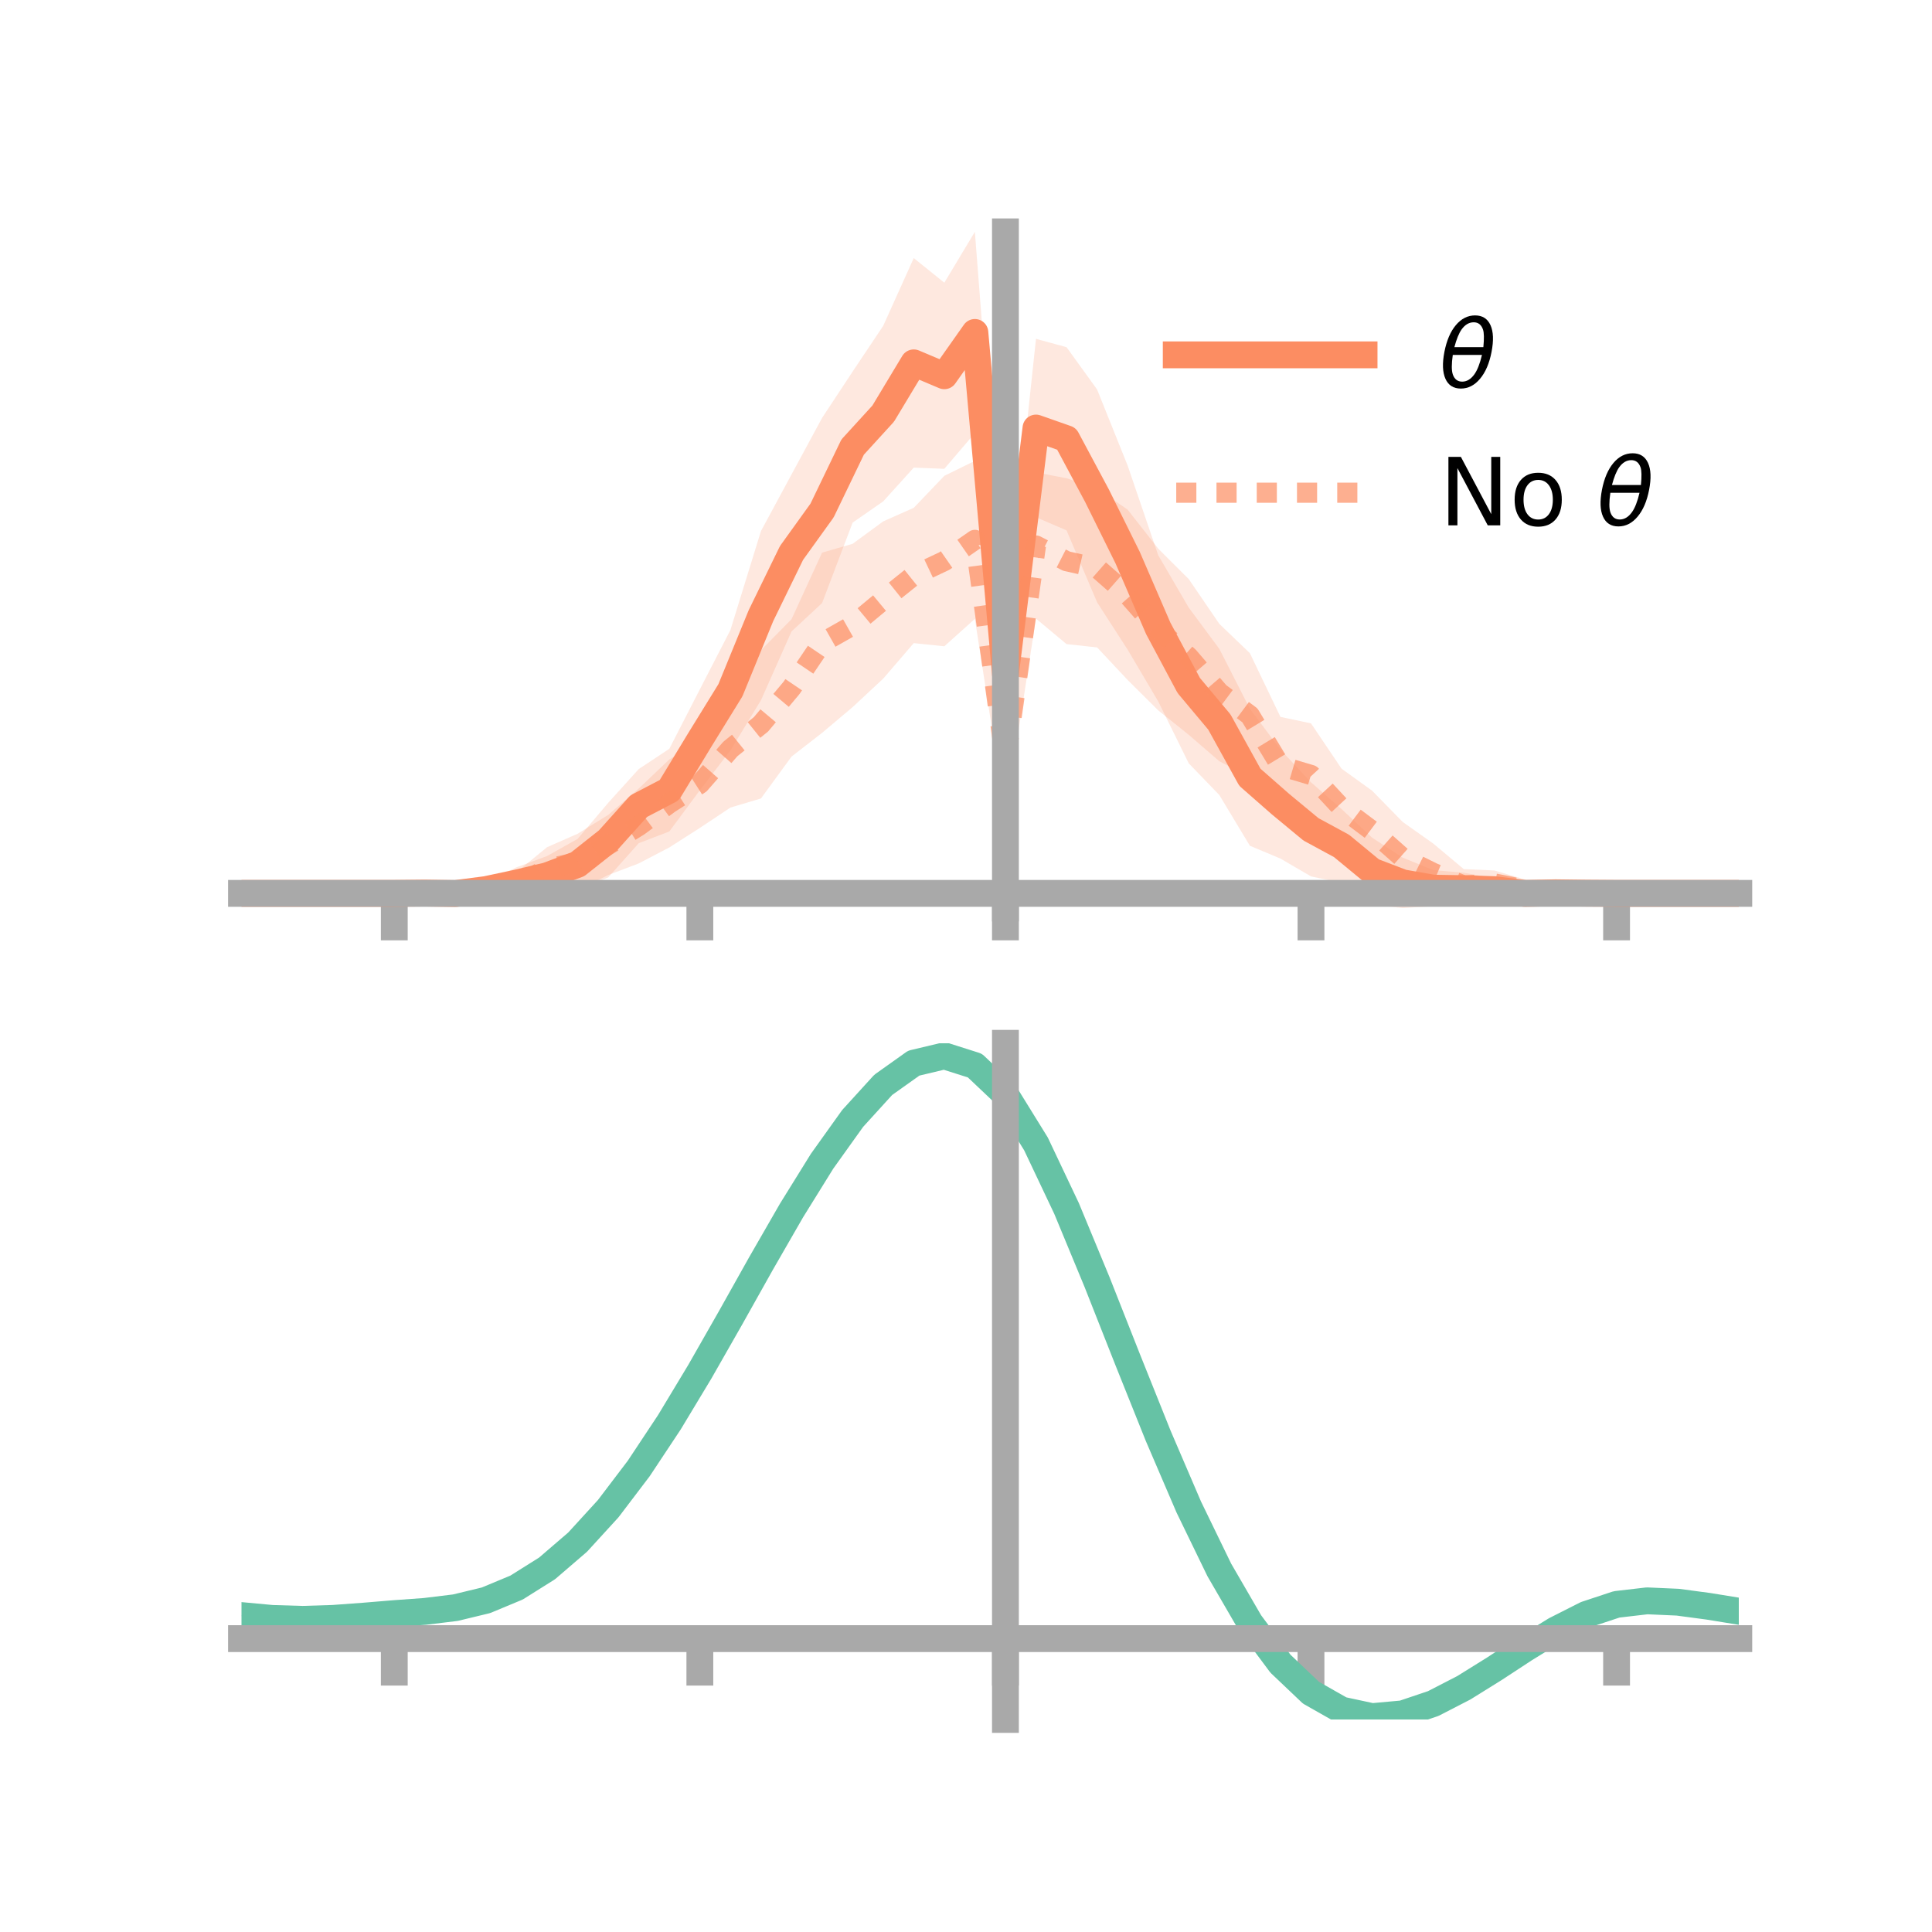 <?xml version="1.0" encoding="utf-8" standalone="no"?>
<!DOCTYPE svg PUBLIC "-//W3C//DTD SVG 1.1//EN"
  "http://www.w3.org/Graphics/SVG/1.1/DTD/svg11.dtd">
<!-- Created with matplotlib (https://matplotlib.org/) -->
<svg height="144pt" version="1.1" viewBox="0 0 144 144" width="144pt" xmlns="http://www.w3.org/2000/svg" xmlns:xlink="http://www.w3.org/1999/xlink">
 <defs>
  <style type="text/css">*{stroke-linecap:butt;stroke-linejoin:round;}</style>
 </defs>
 <g id="figure_1">
  <g id="patch_1">
   <path d="M 0 144 
L 144 144 
L 144 0 
L 0 0 
z
" style="fill:none;"/>
  </g>
  <g id="axes_1">
   <g id="patch_2">
    <path d="M 18 67.68 
L 129.6 67.68 
L 129.6 17.28 
L 18 17.28 
z
" style="fill:none;"/>
   </g>
   <g id="PolyCollection_1">
    <path clip-path="url(#p5b3dad18bf)" d="M 18 66.586 
L 18 66.586 
L 20.278 66.586 
L 22.555 66.586 
L 24.833 66.586 
L 27.11 66.586 
L 29.388 66.586 
L 31.665 66.397 
L 33.943 66.463 
L 36.22 65.735 
L 38.498 64.642 
L 40.776 63.805 
L 43.053 62.526 
L 45.331 59.839 
L 47.608 57.321 
L 49.886 55.812 
L 52.163 51.378 
L 54.441 46.959 
L 56.718 39.581 
L 58.996 35.364 
L 61.273 31.15 
L 63.551 27.695 
L 65.829 24.286 
L 68.106 19.236 
L 70.384 21.071 
L 72.661 17.28 
L 74.939 46.659 
L 77.216 25.255 
L 79.494 25.877 
L 81.771 29.03 
L 84.049 34.704 
L 86.327 41.385 
L 88.604 45.291 
L 90.882 48.364 
L 93.159 52.828 
L 95.437 55.869 
L 97.714 58.31 
L 99.992 60.301 
L 102.269 62.435 
L 104.547 63.923 
L 106.824 64.854 
L 109.102 65.047 
L 111.38 65.46 
L 113.657 66.122 
L 115.935 66.192 
L 118.212 66.344 
L 120.49 66.586 
L 122.767 66.586 
L 125.045 66.586 
L 127.322 66.586 
L 129.6 66.586 
L 129.6 66.586 
L 129.6 66.586 
L 127.322 66.586 
L 125.045 66.586 
L 122.767 66.586 
L 120.49 66.587 
L 118.212 66.799 
L 115.935 66.893 
L 113.657 67.055 
L 111.38 67.158 
L 109.102 67.424 
L 106.824 67.542 
L 104.547 67.68 
L 102.269 67.425 
L 99.992 65.802 
L 97.714 65.321 
L 95.437 63.993 
L 93.159 63.039 
L 90.882 59.257 
L 88.604 56.897 
L 86.327 52.279 
L 84.049 48.424 
L 81.771 44.893 
L 79.494 39.53 
L 77.216 38.552 
L 74.939 53.815 
L 72.661 32.277 
L 70.384 34.943 
L 68.106 34.854 
L 65.829 37.371 
L 63.551 38.952 
L 61.273 44.948 
L 58.996 47.064 
L 56.718 52.189 
L 54.441 55.935 
L 52.163 58.901 
L 49.886 61.973 
L 47.608 62.845 
L 45.331 65.401 
L 43.053 66.318 
L 40.776 66.748 
L 38.498 66.998 
L 36.22 66.872 
L 33.943 66.736 
L 31.665 66.728 
L 29.388 66.586 
L 27.11 66.586 
L 24.833 66.586 
L 22.555 66.586 
L 20.278 66.586 
L 18 66.586 
z
" style="fill:#fc8d62;fill-opacity:0.2;"/>
   </g>
   <g id="PolyCollection_2">
    <path clip-path="url(#p5b3dad18bf)" d="M 18 66.586 
L 18 66.586 
L 20.278 66.586 
L 22.555 66.586 
L 24.833 66.586 
L 27.11 66.586 
L 29.388 66.586 
L 31.665 66.509 
L 33.943 66.199 
L 36.22 65.8 
L 38.498 65.01 
L 40.776 63.144 
L 43.053 62.143 
L 45.331 60.738 
L 47.608 58.775 
L 49.886 56.605 
L 52.163 55.137 
L 54.441 51.449 
L 56.718 48.462 
L 58.996 46.152 
L 61.273 41.19 
L 63.551 40.531 
L 65.829 38.861 
L 68.106 37.85 
L 70.384 35.467 
L 72.661 34.349 
L 74.939 52.666 
L 77.216 35.21 
L 79.494 35.647 
L 81.771 36.42 
L 84.049 37.987 
L 86.327 40.892 
L 88.604 43.165 
L 90.882 46.5 
L 93.159 48.683 
L 95.437 53.434 
L 97.714 53.915 
L 99.992 57.292 
L 102.269 58.934 
L 104.547 61.262 
L 106.824 62.872 
L 109.102 64.779 
L 111.38 64.879 
L 113.657 65.549 
L 115.935 66.322 
L 118.212 66.514 
L 120.49 66.586 
L 122.767 66.586 
L 125.045 66.586 
L 127.322 66.586 
L 129.6 66.586 
L 129.6 66.586 
L 129.6 66.586 
L 127.322 66.586 
L 125.045 66.586 
L 122.767 66.586 
L 120.49 66.587 
L 118.212 66.671 
L 115.935 66.766 
L 113.657 67.043 
L 111.38 66.815 
L 109.102 67.228 
L 106.824 67.25 
L 104.547 66.616 
L 102.269 64.908 
L 99.992 63.14 
L 97.714 61.605 
L 95.437 60.735 
L 93.159 57.948 
L 90.882 56.738 
L 88.604 54.771 
L 86.327 52.946 
L 84.049 50.684 
L 81.771 48.254 
L 79.494 48.008 
L 77.216 46.107 
L 74.939 60.731 
L 72.661 46.127 
L 70.384 48.17 
L 68.106 47.935 
L 65.829 50.582 
L 63.551 52.702 
L 61.273 54.624 
L 58.996 56.392 
L 56.718 59.513 
L 54.441 60.191 
L 52.163 61.708 
L 49.886 63.164 
L 47.608 64.354 
L 45.331 65.221 
L 43.053 66.353 
L 40.776 66.379 
L 38.498 66.968 
L 36.22 67.028 
L 33.943 66.819 
L 31.665 66.644 
L 29.388 66.586 
L 27.11 66.586 
L 24.833 66.586 
L 22.555 66.586 
L 20.278 66.586 
L 18 66.586 
z
" style="fill:#fc8d62;fill-opacity:0.2;"/>
   </g>
   <g id="matplotlib.axis_1">
    <g id="xtick_1">
     <g id="line2d_1">
      <defs>
       <path d="M 0 0 
L 0 3.5 
" id="m6d88484182" style="stroke:#a9a9a9;stroke-width:2;"/>
      </defs>
      <g>
       <use style="fill:#a9a9a9;stroke:#a9a9a9;stroke-width:2;" x="29.388" xlink:href="#m6d88484182" y="66.586"/>
      </g>
     </g>
    </g>
    <g id="xtick_2">
     <g id="line2d_2">
      <g>
       <use style="fill:#a9a9a9;stroke:#a9a9a9;stroke-width:2;" x="52.163" xlink:href="#m6d88484182" y="66.586"/>
      </g>
     </g>
    </g>
    <g id="xtick_3">
     <g id="line2d_3">
      <g>
       <use style="fill:#a9a9a9;stroke:#a9a9a9;stroke-width:2;" x="74.939" xlink:href="#m6d88484182" y="66.586"/>
      </g>
     </g>
    </g>
    <g id="xtick_4">
     <g id="line2d_4">
      <g>
       <use style="fill:#a9a9a9;stroke:#a9a9a9;stroke-width:2;" x="97.714" xlink:href="#m6d88484182" y="66.586"/>
      </g>
     </g>
    </g>
    <g id="xtick_5">
     <g id="line2d_5">
      <g>
       <use style="fill:#a9a9a9;stroke:#a9a9a9;stroke-width:2;" x="120.49" xlink:href="#m6d88484182" y="66.586"/>
      </g>
     </g>
    </g>
   </g>
   <g id="matplotlib.axis_2"/>
   <g id="line2d_6">
    <path clip-path="url(#p5b3dad18bf)" d="M 18 66.586 
L 20.278 66.586 
L 22.555 66.586 
L 24.833 66.586 
L 27.11 66.586 
L 29.388 66.586 
L 31.665 66.563 
L 33.943 66.599 
L 36.22 66.304 
L 38.498 65.82 
L 40.776 65.276 
L 43.053 64.422 
L 45.331 62.62 
L 47.608 60.083 
L 49.886 58.893 
L 52.163 55.14 
L 54.441 51.447 
L 56.718 45.885 
L 58.996 41.214 
L 61.273 38.049 
L 63.551 33.323 
L 65.829 30.828 
L 68.106 27.045 
L 70.384 28.007 
L 72.661 24.778 
L 74.939 50.237 
L 77.216 31.903 
L 79.494 32.704 
L 81.771 36.961 
L 84.049 41.564 
L 86.327 46.832 
L 88.604 51.094 
L 90.882 53.811 
L 93.159 57.933 
L 95.437 59.931 
L 97.714 61.816 
L 99.992 63.051 
L 102.269 64.93 
L 104.547 65.802 
L 106.824 66.198 
L 109.102 66.236 
L 111.38 66.309 
L 113.657 66.589 
L 115.935 66.542 
L 118.212 66.571 
L 120.49 66.587 
L 122.767 66.586 
L 125.045 66.586 
L 127.322 66.586 
L 129.6 66.586 
" style="fill:none;stroke:#fc8d62;stroke-linecap:square;stroke-width:2;"/>
   </g>
   <g id="line2d_7">
    <path clip-path="url(#p5b3dad18bf)" d="M 18 66.586 
L 20.278 66.586 
L 22.555 66.586 
L 24.833 66.586 
L 27.11 66.586 
L 29.388 66.586 
L 31.665 66.576 
L 33.943 66.509 
L 36.22 66.414 
L 38.498 65.989 
L 40.776 64.761 
L 43.053 64.248 
L 45.331 62.979 
L 47.608 61.564 
L 49.886 59.885 
L 52.163 58.423 
L 54.441 55.82 
L 56.718 53.988 
L 58.996 51.272 
L 61.273 47.907 
L 63.551 46.617 
L 65.829 44.721 
L 68.106 42.893 
L 70.384 41.819 
L 72.661 40.238 
L 74.939 56.698 
L 77.216 40.659 
L 79.494 41.828 
L 81.771 42.337 
L 84.049 44.336 
L 86.327 46.919 
L 88.604 48.968 
L 90.882 51.619 
L 93.159 53.316 
L 95.437 57.084 
L 97.714 57.76 
L 99.992 60.216 
L 102.269 61.921 
L 104.547 63.939 
L 106.824 65.061 
L 109.102 66.004 
L 111.38 65.847 
L 113.657 66.296 
L 115.935 66.544 
L 118.212 66.592 
L 120.49 66.587 
L 122.767 66.586 
L 125.045 66.586 
L 127.322 66.586 
L 129.6 66.586 
" style="fill:none;stroke:#fc8d62;stroke-dasharray:1.5,1.5;stroke-dashoffset:0;stroke-opacity:0.7;stroke-width:1.5;"/>
   </g>
   <g id="patch_3">
    <path d="M 74.939 67.68 
L 74.939 17.28 
" style="fill:none;stroke:#a9a9a9;stroke-linecap:square;stroke-linejoin:miter;stroke-width:2;"/>
   </g>
   <g id="patch_4">
    <path d="M 129.6 67.68 
L 129.6 17.28 
" style="fill:none;"/>
   </g>
   <g id="patch_5">
    <path d="M 18 66.586 
L 129.6 66.586 
" style="fill:none;stroke:#a9a9a9;stroke-linecap:square;stroke-linejoin:miter;stroke-width:2;"/>
   </g>
   <g id="patch_6">
    <path d="M 18 17.28 
L 129.6 17.28 
" style="fill:none;"/>
   </g>
   <g id="legend_1">
    <g id="line2d_8">
     <path d="M 87.67 26.449 
L 101.67 26.449 
" style="fill:none;stroke:#fc8d62;stroke-linecap:square;stroke-width:2;"/>
    </g>
    <g id="line2d_9"/>
    <g id="text_1">
     <!-- $\theta$ -->
     <g transform="translate(107.27 28.899)scale(0.07 -0.07)">
      <defs>
       <path d="M 45.516 34.672 
L 14.453 34.672 
Q 12.359 20.062 14.5 13.875 
Q 17.188 6.25 24.469 6.25 
Q 31.781 6.25 37.359 13.922 
Q 42.234 20.656 45.516 34.672 
z
M 47.016 42.969 
Q 48.344 56.844 46.625 61.719 
Q 43.953 69.438 36.766 69.438 
Q 29.297 69.438 23.828 61.812 
Q 19.531 55.672 16.156 42.969 
z
M 38.188 76.766 
Q 49.906 76.766 54.594 66.406 
Q 59.281 56.109 55.719 37.844 
Q 52.203 19.625 43.453 9.281 
Q 34.766 -1.125 23.047 -1.125 
Q 11.281 -1.125 6.641 9.281 
Q 2 19.625 5.516 37.844 
Q 9.078 56.109 17.719 66.406 
Q 26.422 76.766 38.188 76.766 
z
" id="DejaVuSans-Oblique-952"/>
      </defs>
      <use transform="translate(0 0.234)" xlink:href="#DejaVuSans-Oblique-952"/>
     </g>
    </g>
    <g id="line2d_10">
     <path d="M 87.67 36.724 
L 101.67 36.724 
" style="fill:none;stroke:#fc8d62;stroke-dasharray:1.5,1.5;stroke-dashoffset:0;stroke-opacity:0.7;stroke-width:1.5;"/>
    </g>
    <g id="line2d_11"/>
    <g id="text_2">
     <!-- No $\theta$ -->
     <g transform="translate(107.27 39.174)scale(0.07 -0.07)">
      <defs>
       <path d="M 9.812 72.906 
L 23.094 72.906 
L 55.422 11.922 
L 55.422 72.906 
L 64.984 72.906 
L 64.984 0 
L 51.703 0 
L 19.391 60.984 
L 19.391 0 
L 9.812 0 
z
" id="DejaVuSans-78"/>
       <path d="M 30.609 48.391 
Q 23.391 48.391 19.188 42.75 
Q 14.984 37.109 14.984 27.297 
Q 14.984 17.484 19.156 11.844 
Q 23.344 6.203 30.609 6.203 
Q 37.797 6.203 41.984 11.859 
Q 46.188 17.531 46.188 27.297 
Q 46.188 37.016 41.984 42.703 
Q 37.797 48.391 30.609 48.391 
z
M 30.609 56 
Q 42.328 56 49.016 48.375 
Q 55.719 40.766 55.719 27.297 
Q 55.719 13.875 49.016 6.219 
Q 42.328 -1.422 30.609 -1.422 
Q 18.844 -1.422 12.172 6.219 
Q 5.516 13.875 5.516 27.297 
Q 5.516 40.766 12.172 48.375 
Q 18.844 56 30.609 56 
z
" id="DejaVuSans-111"/>
       <path id="DejaVuSans-32"/>
      </defs>
      <use transform="translate(0 0.234)" xlink:href="#DejaVuSans-78"/>
      <use transform="translate(74.805 0.234)" xlink:href="#DejaVuSans-111"/>
      <use transform="translate(135.986 0.234)" xlink:href="#DejaVuSans-32"/>
      <use transform="translate(167.773 0.234)" xlink:href="#DejaVuSans-Oblique-952"/>
     </g>
    </g>
   </g>
  </g>
  <g id="axes_2">
   <g id="patch_7">
    <path d="M 18 128.16 
L 129.6 128.16 
L 129.6 77.76 
L 18 77.76 
z
" style="fill:none;"/>
   </g>
   <g id="PolyCollection_3">
    <path clip-path="url(#p98dc4ca776)" d="M 18 120.454 
L 18 120.377 
L 20.278 120.599 
L 22.555 120.667 
L 24.833 120.588 
L 27.11 120.412 
L 29.388 120.214 
L 31.665 120.045 
L 33.943 119.764 
L 36.22 119.207 
L 38.498 118.248 
L 40.776 116.796 
L 43.053 114.801 
L 45.331 112.253 
L 47.608 109.186 
L 49.886 105.668 
L 52.163 101.799 
L 54.441 97.711 
L 56.718 93.556 
L 58.996 89.51 
L 61.273 85.763 
L 63.551 82.512 
L 65.829 79.961 
L 68.106 78.311 
L 70.384 77.76 
L 72.661 78.496 
L 74.939 80.688 
L 77.216 84.424 
L 79.494 89.304 
L 81.771 94.883 
L 84.049 100.741 
L 86.327 106.515 
L 88.604 111.903 
L 90.882 116.671 
L 93.159 120.654 
L 95.437 123.754 
L 97.714 125.941 
L 99.992 127.242 
L 102.269 127.735 
L 104.547 127.534 
L 106.824 126.779 
L 109.102 125.624 
L 111.38 124.232 
L 113.657 122.767 
L 115.935 121.388 
L 118.212 120.249 
L 120.49 119.499 
L 122.767 119.237 
L 125.045 119.344 
L 127.322 119.658 
L 129.6 120.039 
L 129.6 120.142 
L 129.6 120.142 
L 127.322 119.787 
L 125.045 119.492 
L 122.767 119.397 
L 120.49 119.664 
L 118.212 120.423 
L 115.935 121.59 
L 113.657 123.014 
L 111.38 124.532 
L 109.102 125.973 
L 106.824 127.166 
L 104.547 127.947 
L 102.269 128.16 
L 99.992 127.675 
L 97.714 126.392 
L 95.437 124.249 
L 93.159 121.23 
L 90.882 117.366 
L 88.604 112.748 
L 86.327 107.53 
L 84.049 101.934 
L 81.771 96.251 
L 79.494 90.836 
L 77.216 86.095 
L 74.939 82.468 
L 72.661 80.345 
L 70.384 79.635 
L 68.106 80.17 
L 65.829 81.762 
L 63.551 84.217 
L 61.273 87.339 
L 58.996 90.931 
L 56.718 94.802 
L 54.441 98.771 
L 52.163 102.673 
L 49.886 106.362 
L 47.608 109.717 
L 45.331 112.644 
L 43.053 115.082 
L 40.776 117.002 
L 38.498 118.41 
L 36.22 119.346 
L 33.943 119.891 
L 31.665 120.164 
L 29.388 120.323 
L 27.11 120.504 
L 24.833 120.662 
L 22.555 120.725 
L 20.278 120.657 
L 18 120.454 
z
" style="fill:#66c2a5;fill-opacity:0.2;"/>
   </g>
   <g id="matplotlib.axis_3">
    <g id="xtick_6">
     <g id="line2d_12">
      <g>
       <use style="fill:#a9a9a9;stroke:#a9a9a9;stroke-width:2;" x="29.388" xlink:href="#m6d88484182" y="122.134"/>
      </g>
     </g>
    </g>
    <g id="xtick_7">
     <g id="line2d_13">
      <g>
       <use style="fill:#a9a9a9;stroke:#a9a9a9;stroke-width:2;" x="52.163" xlink:href="#m6d88484182" y="122.134"/>
      </g>
     </g>
    </g>
    <g id="xtick_8">
     <g id="line2d_14">
      <g>
       <use style="fill:#a9a9a9;stroke:#a9a9a9;stroke-width:2;" x="74.939" xlink:href="#m6d88484182" y="122.134"/>
      </g>
     </g>
    </g>
    <g id="xtick_9">
     <g id="line2d_15">
      <g>
       <use style="fill:#a9a9a9;stroke:#a9a9a9;stroke-width:2;" x="97.714" xlink:href="#m6d88484182" y="122.134"/>
      </g>
     </g>
    </g>
    <g id="xtick_10">
     <g id="line2d_16">
      <g>
       <use style="fill:#a9a9a9;stroke:#a9a9a9;stroke-width:2;" x="120.49" xlink:href="#m6d88484182" y="122.134"/>
      </g>
     </g>
    </g>
   </g>
   <g id="matplotlib.axis_4"/>
   <g id="line2d_17">
    <path clip-path="url(#p98dc4ca776)" d="M 18 120.416 
L 20.278 120.628 
L 22.555 120.696 
L 24.833 120.625 
L 27.11 120.458 
L 29.388 120.269 
L 31.665 120.105 
L 33.943 119.827 
L 36.22 119.277 
L 38.498 118.329 
L 40.776 116.899 
L 43.053 114.941 
L 45.331 112.449 
L 47.608 109.451 
L 49.886 106.015 
L 52.163 102.236 
L 54.441 98.241 
L 56.718 94.179 
L 58.996 90.221 
L 61.273 86.551 
L 63.551 83.364 
L 65.829 80.861 
L 68.106 79.241 
L 70.384 78.698 
L 72.661 79.421 
L 74.939 81.578 
L 77.216 85.26 
L 79.494 90.07 
L 81.771 95.567 
L 84.049 101.337 
L 86.327 107.022 
L 88.604 112.325 
L 90.882 117.018 
L 93.159 120.942 
L 95.437 124.002 
L 97.714 126.166 
L 99.992 127.458 
L 102.269 127.947 
L 104.547 127.74 
L 106.824 126.973 
L 109.102 125.799 
L 111.38 124.382 
L 113.657 122.891 
L 115.935 121.489 
L 118.212 120.336 
L 120.49 119.582 
L 122.767 119.317 
L 125.045 119.418 
L 127.322 119.722 
L 129.6 120.091 
" style="fill:none;stroke:#66c2a5;stroke-linecap:square;stroke-width:2;"/>
   </g>
   <g id="patch_8">
    <path d="M 74.939 128.16 
L 74.939 77.76 
" style="fill:none;stroke:#a9a9a9;stroke-linecap:square;stroke-linejoin:miter;stroke-width:2;"/>
   </g>
   <g id="patch_9">
    <path d="M 129.6 128.16 
L 129.6 77.76 
" style="fill:none;"/>
   </g>
   <g id="patch_10">
    <path d="M 18 122.134 
L 129.6 122.134 
" style="fill:none;stroke:#a9a9a9;stroke-linecap:square;stroke-linejoin:miter;stroke-width:2;"/>
   </g>
   <g id="patch_11">
    <path d="M 18 77.76 
L 129.6 77.76 
" style="fill:none;"/>
   </g>
  </g>
 </g>
 <defs>
  <clipPath id="p5b3dad18bf">
   <rect height="50.4" width="111.6" x="18" y="17.28"/>
  </clipPath>
  <clipPath id="p98dc4ca776">
   <rect height="50.4" width="111.6" x="18" y="77.76"/>
  </clipPath>
 </defs>
</svg>
